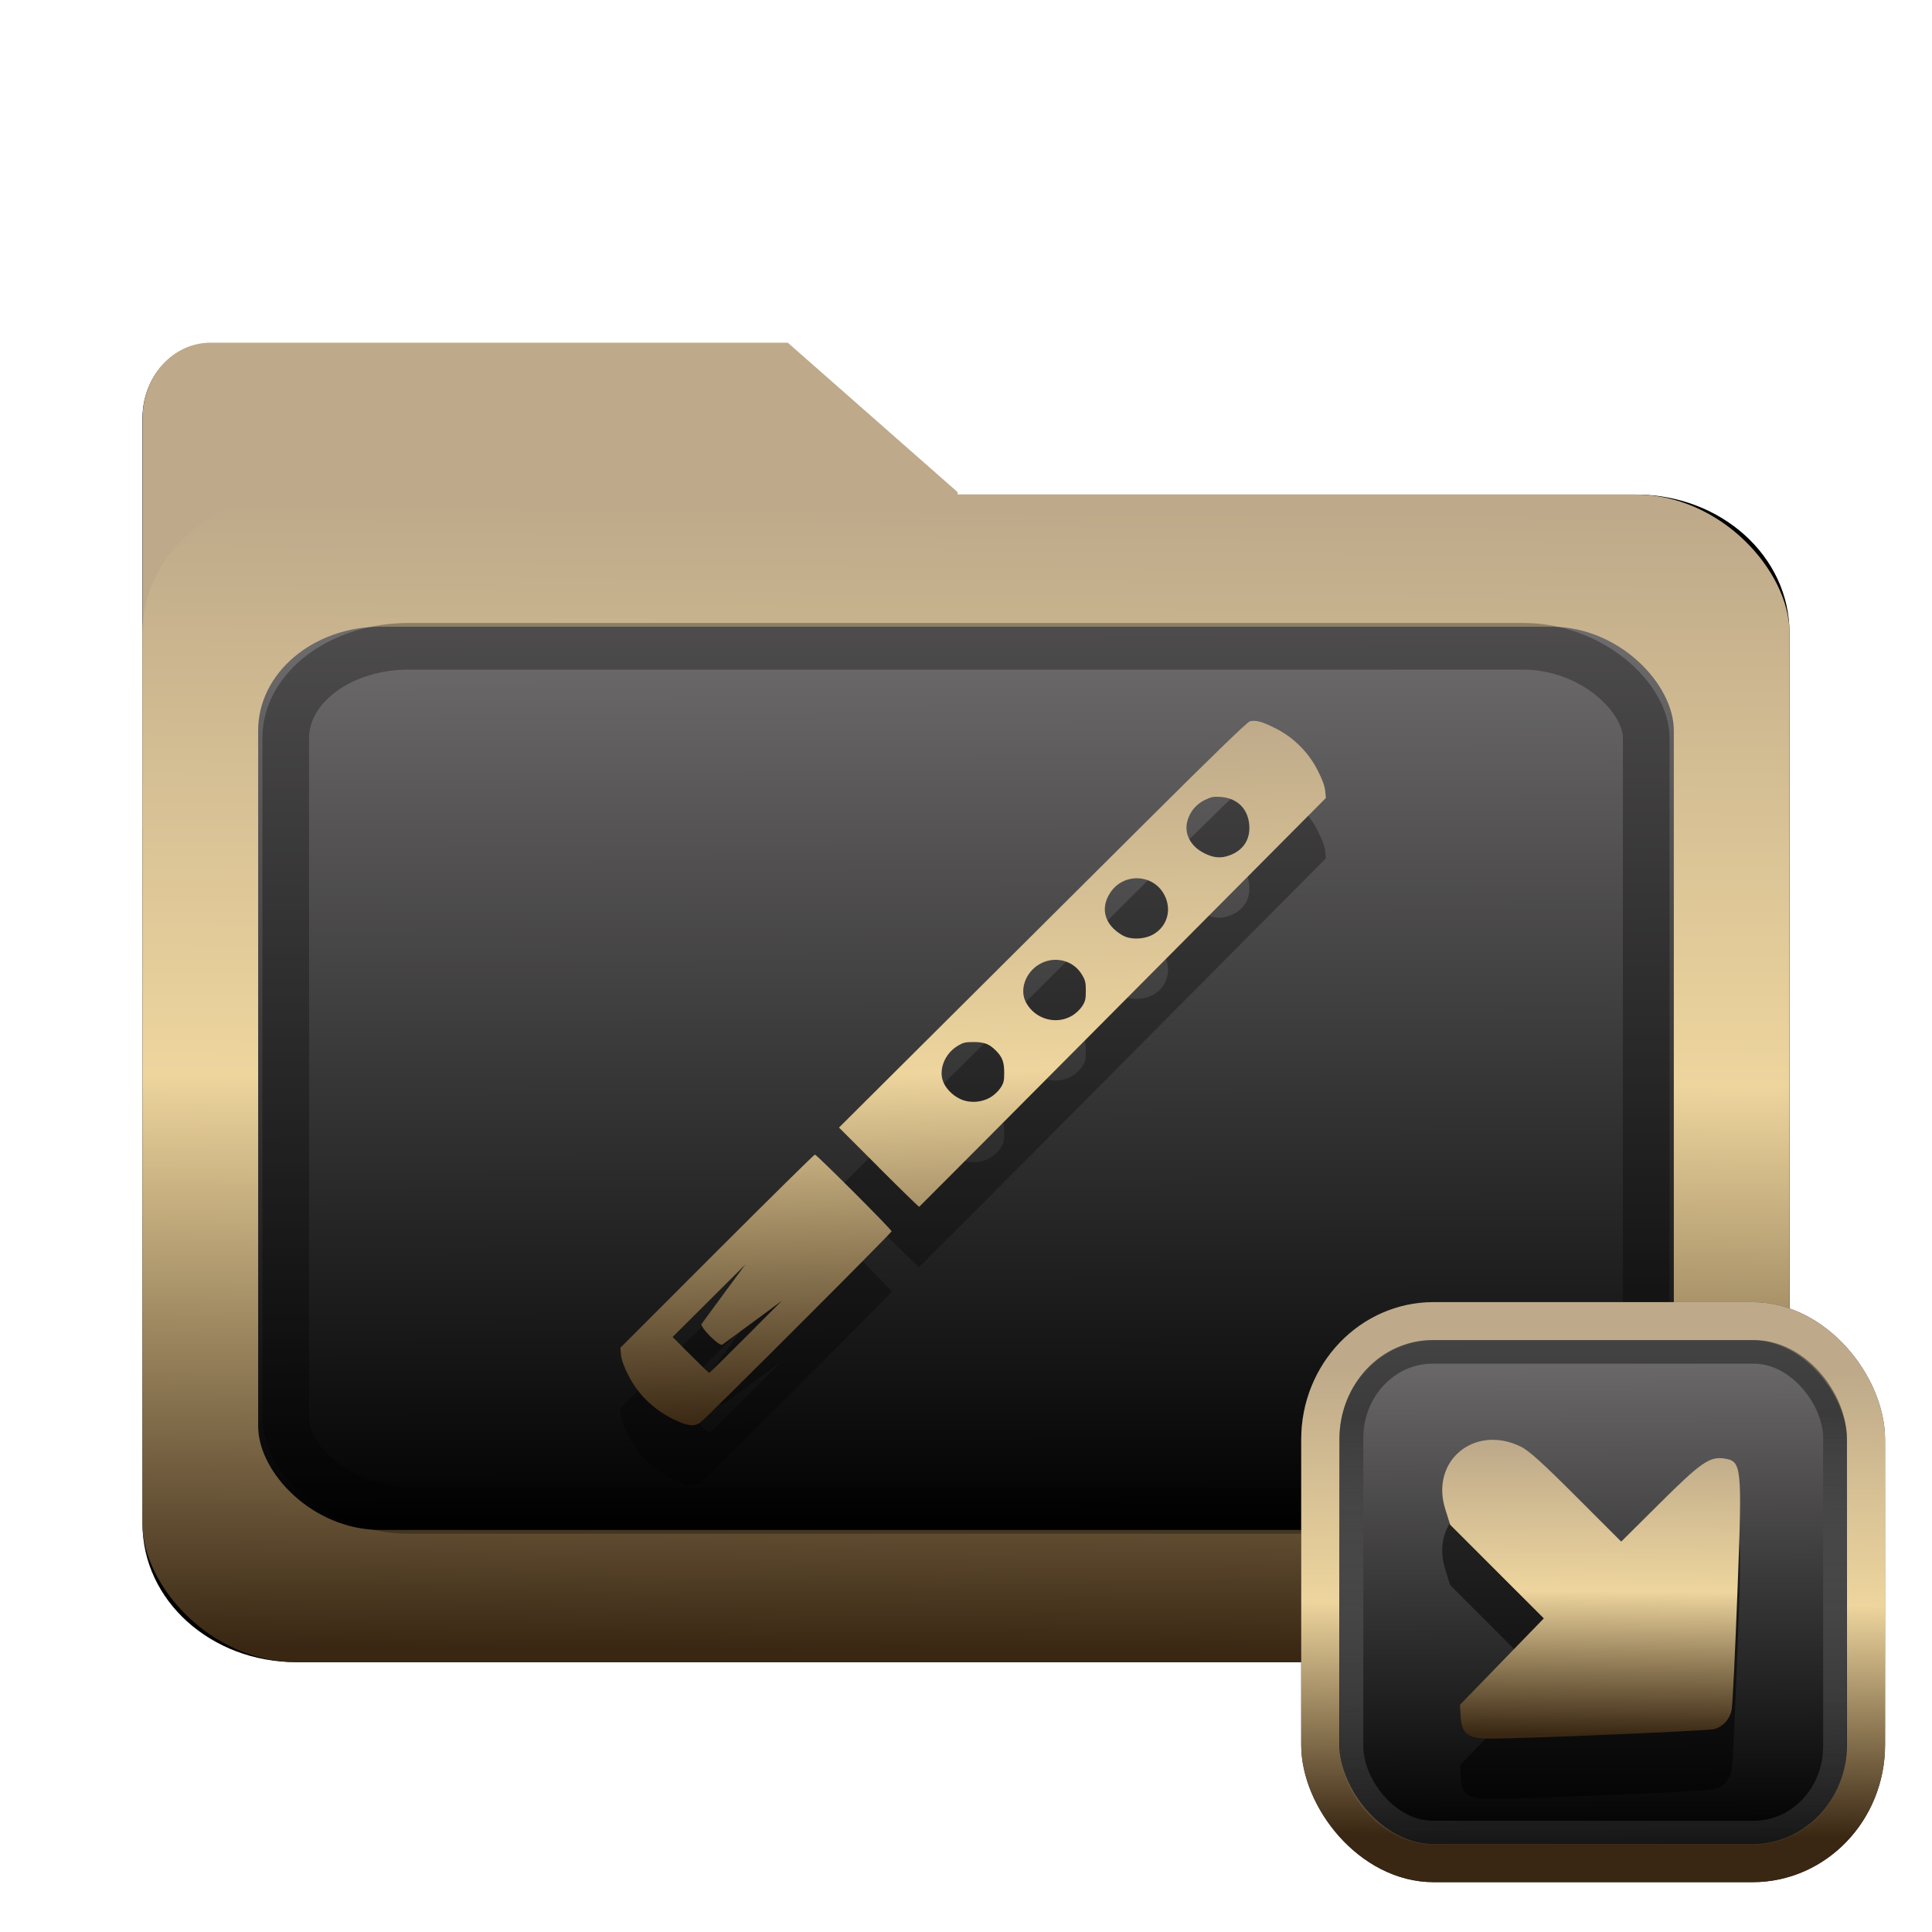 <?xml version="1.0" encoding="UTF-8" standalone="no"?>
<svg
   width="64"
   height="64"
   version="1.1"
   id="svg73"
   sodipodi:docname="folder-music.svg"
   inkscape:version="1.3.2 (091e20ef0f, 2023-11-25)"
   xmlns:inkscape="http://www.inkscape.org/namespaces/inkscape"
   xmlns:sodipodi="http://sodipodi.sourceforge.net/DTD/sodipodi-0.dtd"
   xmlns:xlink="http://www.w3.org/1999/xlink"
   xmlns="http://www.w3.org/2000/svg"
   xmlns:svg="http://www.w3.org/2000/svg"
   xmlns:rdf="http://www.w3.org/1999/02/22-rdf-syntax-ns#"
   xmlns:cc="http://creativecommons.org/ns#"
   xmlns:dc="http://purl.org/dc/elements/1.1/">
  <sodipodi:namedview
     pagecolor="#f5f7fa"
     bordercolor="#666666"
     borderopacity="1"
     objecttolerance="10"
     gridtolerance="10"
     guidetolerance="10"
     inkscape:pageopacity="0"
     inkscape:pageshadow="2"
     inkscape:window-width="1356"
     inkscape:window-height="973"
     id="namedview75"
     showgrid="false"
     inkscape:zoom="4.4470387"
     inkscape:cx="8.9947497"
     inkscape:cy="16.97759"
     inkscape:window-x="35"
     inkscape:window-y="32"
     inkscape:window-maximized="0"
     inkscape:current-layer="g877"
     inkscape:document-rotation="0"
     inkscape:pagecheckerboard="0"
     inkscape:showpageshadow="2"
     inkscape:deskcolor="#d1d1d1" />
  <defs
     id="defs29">
    <filter
       style="color-interpolation-filters:sRGB"
       inkscape:label="Drop Shadow"
       id="filter12"
       x="-0.137"
       y="-0.162"
       width="1.296"
       height="1.35">
      <feFlood
         result="flood"
         in="SourceGraphic"
         flood-opacity="0.498"
         flood-color="rgb(255,255,255)"
         id="feFlood11" />
      <feGaussianBlur
         result="blur"
         in="SourceGraphic"
         stdDeviation="0.5"
         id="feGaussianBlur11" />
      <feOffset
         result="offset"
         in="blur"
         dx="0.2"
         dy="0.2"
         id="feOffset11" />
      <feComposite
         result="comp1"
         operator="in"
         in="flood"
         in2="offset"
         id="feComposite11" />
      <feComposite
         result="comp2"
         operator="over"
         in="SourceGraphic"
         in2="comp1"
         id="feComposite12" />
    </filter>
    <filter
       style="color-interpolation-filters:sRGB"
       inkscape:label="Drop Shadow"
       id="filter14"
       x="-0.146"
       y="-0.175"
       width="1.316"
       height="1.379">
      <feFlood
         result="flood"
         in="SourceGraphic"
         flood-opacity="0.498"
         flood-color="rgb(255,255,255)"
         id="feFlood12" />
      <feGaussianBlur
         result="blur"
         in="SourceGraphic"
         stdDeviation="0.5"
         id="feGaussianBlur12" />
      <feOffset
         result="offset"
         in="blur"
         dx="0.2"
         dy="0.2"
         id="feOffset12" />
      <feComposite
         result="comp1"
         operator="in"
         in="flood"
         in2="offset"
         id="feComposite13" />
      <feComposite
         result="comp2"
         operator="over"
         in="SourceGraphic"
         in2="comp1"
         id="feComposite14" />
    </filter>
    <filter
       style="color-interpolation-filters:sRGB"
       inkscape:label="Drop Shadow"
       id="filter12-6"
       x="-0.137"
       y="-0.162"
       width="1.296"
       height="1.35">
      <feFlood
         result="flood"
         in="SourceGraphic"
         flood-opacity="0.498"
         flood-color="rgb(255,255,255)"
         id="feFlood11-1" />
      <feGaussianBlur
         result="blur"
         in="SourceGraphic"
         stdDeviation="0.5"
         id="feGaussianBlur11-8" />
      <feOffset
         result="offset"
         in="blur"
         dx="0.2"
         dy="0.2"
         id="feOffset11-7" />
      <feComposite
         result="comp1"
         operator="in"
         in="flood"
         in2="offset"
         id="feComposite11-3" />
      <feComposite
         result="comp2"
         operator="over"
         in="SourceGraphic"
         in2="comp1"
         id="feComposite12-9" />
    </filter>
    <filter
       style="color-interpolation-filters:sRGB"
       inkscape:label="Drop Shadow"
       id="filter5"
       x="-0.266"
       y="-0.494"
       width="1.576"
       height="2.07">
      <feFlood
         result="flood"
         in="SourceGraphic"
         flood-opacity="0.498"
         flood-color="rgb(255,255,255)"
         id="feFlood4" />
      <feGaussianBlur
         result="blur"
         in="SourceGraphic"
         stdDeviation="0.5"
         id="feGaussianBlur4" />
      <feOffset
         result="offset"
         in="blur"
         dx="0.2"
         dy="0.2"
         id="feOffset4" />
      <feComposite
         result="comp1"
         operator="in"
         in="flood"
         in2="offset"
         id="feComposite4" />
      <feComposite
         result="comp2"
         operator="over"
         in="SourceGraphic"
         in2="comp1"
         id="feComposite5" />
    </filter>
    <linearGradient
       inkscape:collect="always"
       xlink:href="#linearGradient42"
       id="linearGradient3"
       x1="20.097"
       y1="55.272"
       x2="19.946"
       y2="8.673"
       gradientUnits="userSpaceOnUse"
       gradientTransform="matrix(0.912,0,0,0.582,2.805,16.759)" />
    <filter
       style="color-interpolation-filters:sRGB"
       inkscape:label="Blur"
       id="filter6"
       x="-0.044"
       y="-0.044"
       width="1.088"
       height="1.088">
      <feGaussianBlur
         stdDeviation="1 1"
         result="blur"
         id="feGaussianBlur6" />
    </filter>
    <linearGradient
       inkscape:collect="always"
       xlink:href="#linearGradient5-2"
       id="linearGradient10"
       x1="30.144"
       y1="58.695"
       x2="30.719"
       y2="5.434"
       gradientUnits="userSpaceOnUse"
       gradientTransform="matrix(0.912,0,0,0.647,2.805,14.689)" />
    <filter
       style="color-interpolation-filters:sRGB;"
       inkscape:label="Blur"
       id="filter13"
       x="-0.046"
       y="-0.046"
       width="1.092"
       height="1.092">
      <feGaussianBlur
         stdDeviation="0.5 0.5"
         result="blur"
         id="feGaussianBlur13" />
    </filter>
    <filter
       style="color-interpolation-filters:sRGB;"
       inkscape:label="Blur"
       id="filter7"
       x="-0.044"
       y="-0.054"
       width="1.087"
       height="1.109">
      <feGaussianBlur
         stdDeviation="1 1"
         result="blur"
         id="feGaussianBlur7" />
    </filter>
    <linearGradient
       id="linearGradient1"
       inkscape:collect="always">
      <stop
         style="stop-color:#b2b2b2;stop-opacity:1;"
         offset="0"
         id="stop1-3" />
      <stop
         style="stop-color:#ffffff;stop-opacity:1;"
         offset="1"
         id="stop2-6" />
    </linearGradient>
    <linearGradient
       inkscape:collect="always"
       xlink:href="#linearGradient1"
       id="linearGradient7"
       gradientUnits="userSpaceOnUse"
       x1="-11.837"
       y1="-49.951"
       x2="-11.841"
       y2="-53.776" />
    <filter
       style="color-interpolation-filters:sRGB;"
       inkscape:label="Blur"
       id="filter8"
       x="-0.087"
       y="-0.109"
       width="1.174"
       height="1.218">
      <feGaussianBlur
         stdDeviation="2 2"
         result="blur"
         id="feGaussianBlur8" />
    </filter>
    <linearGradient
       id="linearGradient42"
       inkscape:collect="always">
      <stop
         style="stop-color:#010101;stop-opacity:1;"
         offset="0"
         id="stop42" />
      <stop
         style="stop-color:#6e6c6d;stop-opacity:1;"
         offset="1"
         id="stop43" />
    </linearGradient>
    <linearGradient
       id="linearGradient5-2"
       inkscape:collect="always">
      <stop
         style="stop-color:#392713;stop-opacity:1;"
         offset="0"
         id="stop2" />
      <stop
         style="stop-color:#eed59e;stop-opacity:1;"
         offset="0.5"
         id="stop3" />
      <stop
         style="stop-color:#beaa8a;stop-opacity:1;"
         offset="1"
         id="stop4" />
    </linearGradient>
    <linearGradient
       inkscape:collect="always"
       xlink:href="#linearGradient5-2"
       id="linearGradient17"
       x1="33.323"
       y1="45.673"
       x2="32.82"
       y2="24.689"
       gradientUnits="userSpaceOnUse" />
    <linearGradient
       inkscape:collect="always"
       xlink:href="#linearGradient42-1"
       id="linearGradient2"
       gradientUnits="userSpaceOnUse"
       gradientTransform="matrix(1.103,0,0,1.103,-0.917,-0.634)"
       x1="9.69"
       y1="13.778"
       x2="9.77"
       y2="3.17" />
    <linearGradient
       id="linearGradient42-1"
       inkscape:collect="always">
      <stop
         style="stop-color:#252733;stop-opacity:1"
         offset="0"
         id="stop42-8" />
      <stop
         style="stop-color:#3b3a42;stop-opacity:1"
         offset="1"
         id="stop43-7" />
    </linearGradient>
    <filter
       style="color-interpolation-filters:sRGB"
       inkscape:label="Blur"
       id="filter14-3-6-7"
       x="-0.122"
       y="-0.123"
       width="1.245"
       height="1.246">
      <feGaussianBlur
         stdDeviation="0.5 0.5"
         result="blur"
         id="feGaussianBlur14-6-2-5" />
    </filter>
    <linearGradient
       inkscape:collect="always"
       xlink:href="#linearGradient42"
       id="linearGradient4"
       gradientUnits="userSpaceOnUse"
       gradientTransform="matrix(1.198,0,0,1.198,40.629,40.789)"
       x1="6.682"
       y1="14.682"
       x2="6.618"
       y2="2.152" />
    <linearGradient
       inkscape:collect="always"
       xlink:href="#linearGradient5-2"
       id="linearGradient6"
       gradientUnits="userSpaceOnUse"
       gradientTransform="matrix(1.321,0,0,1.321,39.529,40.029)"
       x1="9.69"
       y1="13.778"
       x2="9.77"
       y2="3.17" />
    <linearGradient
       inkscape:collect="always"
       xlink:href="#linearGradient5-2"
       id="linearGradient3-3"
       x1="14.425"
       y1="15.462"
       x2="14.448"
       y2="12.661"
       gradientUnits="userSpaceOnUse"
       gradientTransform="matrix(3.092,0,0,3.092,7.003,7.354)" />
    <linearGradient
       inkscape:collect="always"
       xlink:href="#linearGradient8-2"
       id="linearGradient12"
       gradientUnits="userSpaceOnUse"
       gradientTransform="matrix(1.321,0,0,1.321,39.529,40.029)"
       x1="9.34"
       y1="4.169"
       x2="9.428"
       y2="16.469" />
    <linearGradient
       id="linearGradient8-2"
       inkscape:collect="always">
      <stop
         style="stop-color:#1a1a1a;stop-opacity:1;"
         offset="0"
         id="stop8" />
      <stop
         style="stop-color:#ffffff;stop-opacity:0;"
         offset="1"
         id="stop9" />
    </linearGradient>
  </defs>
  <g
     id="g877"
     transform="matrix(1.1,0,0,1.1,-3.185,-3.207)">
    <path
       id="rect1-6-2"
       style="fill:#000000;stroke-width:4.891;filter:url(#filter8)"
       d="M 9.572,16.108 H 54.4 c 2.848,0 5.141,2.063 5.141,4.625 v 29.819 c 0,2.562 -2.293,4.625 -5.141,4.625 H 9.572 c -2.848,0 -5.141,-2.063 -5.141,-4.625 V 20.733 c 0,-2.562 2.293,-4.625 5.141,-4.625 z M 31.703,27.298 H 4.431 V 13.548 c 0,-1.381 1.018,-2.5 2.273,-2.5 H 26.021 l 5.682,5 z"
       transform="matrix(0.9,0,0,0.9,3.199,3.311)" />
    <g
       transform="matrix(3.092,0,0,3.402,57.097,202.441)"
       fill="url(#linearGradient939)"
       stroke-width="0.661"
       id="g46"
       style="fill:#beaa8a;fill-opacity:1">
      <path
         d="m -8.203,-51.317 h -7.937 v -3.638 c 0,-0.365 0.296,-0.661 0.661,-0.661 h 5.622 l 1.654,1.323 z"
         fill="url(#linearGradient939)"
         id="path44"
         style="fill:#beaa8a;fill-opacity:1" />
    </g>
    <path
       style="fill:#f5f7fa;stroke-width:0.204;fill-opacity:1"
       d=""
       id="path3" />
    <rect
       style="fill:url(#linearGradient10);stroke:none;stroke-width:4.402;stroke-dasharray:none;stroke-dashoffset:0;stroke-opacity:1"
       id="rect1-6"
       width="49.599"
       height="35.162"
       x="7.186"
       y="17.808"
       rx="4.627"
       ry="4.163" />
    <g
       transform="matrix(3.092,0,0,3.402,57.097,202.441)"
       fill="url(#linearGradient939)"
       stroke-width="0.661"
       id="g46-5"
       style="fill:url(#linearGradient7);fill-opacity:1" />
    <rect
       style="fill:url(#linearGradient3);fill-opacity:1;stroke:none;stroke-width:3.59;stroke-dasharray:none;stroke-dashoffset:0;stroke-opacity:1"
       id="rect1-6-7"
       width="42.632"
       height="27.201"
       x="10.67"
       y="21.789"
       rx="3.683"
       ry="3.124" />
    <path
       style="fill:#000000;stroke-width:0.031;opacity:0.3"
       d="m 23.378,47.565 c -0.699,-0.288 -1.234,-0.773 -1.559,-1.414 -0.135,-0.267 -0.207,-0.465 -0.221,-0.612 l -0.021,-0.217 2.908,-2.909 c 1.6,-1.6 2.927,-2.909 2.951,-2.909 0.055,0 2.31,2.256 2.31,2.31 0,0.047 -5.575,5.62 -5.76,5.758 -0.153,0.114 -0.32,0.112 -0.609,-0.007 z m 1.978,-2.571 1.082,-1.086 -0.864,0.639 c -0.475,0.351 -0.892,0.657 -0.926,0.68 -0.091,0.06 -0.684,-0.533 -0.624,-0.624 0.023,-0.034 0.329,-0.451 0.68,-0.926 l 0.639,-0.864 -1.096,1.092 -1.096,1.092 0.54,0.541 c 0.297,0.298 0.55,0.541 0.562,0.541 0.012,0 0.509,-0.489 1.104,-1.086 z m 4.004,-5.106 -1.198,-1.198 3.133,-3.12 c 1.723,-1.716 4.482,-4.462 6.13,-6.103 2.017,-2.008 3.034,-2.993 3.111,-3.012 0.18,-0.044 0.379,0.011 0.789,0.221 0.54,0.276 0.98,0.719 1.258,1.268 0.134,0.264 0.208,0.468 0.221,0.609 l 0.02,0.212 -6.113,6.15 c -3.362,3.383 -6.122,6.155 -6.134,6.161 -0.012,0.006 -0.56,-0.529 -1.219,-1.188 z m 3.362,-2.108 c 0.104,-0.061 0.241,-0.189 0.303,-0.283 0.097,-0.147 0.113,-0.214 0.112,-0.466 -0.001,-0.32 -0.058,-0.467 -0.254,-0.663 -0.196,-0.196 -0.343,-0.252 -0.663,-0.254 -0.256,-0.001 -0.321,0.015 -0.498,0.124 -0.364,0.225 -0.554,0.678 -0.435,1.038 0.072,0.218 0.277,0.435 0.52,0.551 0.278,0.133 0.639,0.114 0.915,-0.048 z m 2.457,-2.457 c 0.104,-0.061 0.239,-0.187 0.302,-0.282 0.097,-0.147 0.114,-0.215 0.114,-0.469 0,-0.258 -0.017,-0.324 -0.126,-0.501 -0.269,-0.436 -0.847,-0.564 -1.294,-0.287 -0.408,0.252 -0.581,0.768 -0.382,1.138 0.27,0.502 0.902,0.685 1.387,0.4 z m 2.456,-2.456 c 0.419,-0.246 0.555,-0.746 0.323,-1.187 -0.331,-0.63 -1.219,-0.67 -1.621,-0.073 -0.257,0.382 -0.221,0.788 0.098,1.098 0.099,0.096 0.259,0.204 0.356,0.24 0.254,0.093 0.607,0.061 0.843,-0.077 z m 2.278,-2.371 c 0.421,-0.15 0.639,-0.481 0.604,-0.918 -0.039,-0.488 -0.358,-0.805 -0.849,-0.844 -0.225,-0.018 -0.293,-0.005 -0.49,0.091 -0.261,0.128 -0.446,0.349 -0.524,0.628 -0.107,0.384 0.093,0.769 0.509,0.976 0.279,0.14 0.494,0.159 0.75,0.067 z"
       id="path1-7" />
    <path
       style="fill:url(#linearGradient17);stroke-width:0.031"
       d="m 23.378,45.747 c -0.699,-0.288 -1.234,-0.773 -1.559,-1.414 -0.135,-0.267 -0.207,-0.465 -0.221,-0.612 l -0.021,-0.217 2.908,-2.909 c 1.6,-1.6 2.927,-2.909 2.951,-2.909 0.055,0 2.31,2.256 2.31,2.31 0,0.047 -5.575,5.62 -5.76,5.758 -0.153,0.114 -0.32,0.112 -0.609,-0.007 z m 1.978,-2.571 1.082,-1.086 -0.864,0.639 c -0.475,0.351 -0.892,0.657 -0.926,0.68 -0.091,0.06 -0.684,-0.533 -0.624,-0.624 0.023,-0.034 0.329,-0.451 0.68,-0.926 l 0.639,-0.864 -1.096,1.092 -1.096,1.092 0.54,0.541 c 0.297,0.298 0.55,0.541 0.562,0.541 0.012,0 0.509,-0.489 1.104,-1.086 z m 4.004,-5.106 -1.198,-1.198 3.133,-3.12 c 1.723,-1.716 4.482,-4.462 6.13,-6.103 2.017,-2.008 3.034,-2.993 3.111,-3.012 0.18,-0.044 0.379,0.011 0.789,0.221 0.54,0.276 0.98,0.719 1.258,1.268 0.134,0.264 0.208,0.468 0.221,0.609 l 0.02,0.212 -6.113,6.15 c -3.362,3.383 -6.122,6.155 -6.134,6.161 -0.012,0.006 -0.56,-0.529 -1.219,-1.188 z m 3.362,-2.108 c 0.104,-0.061 0.241,-0.189 0.303,-0.283 0.097,-0.147 0.113,-0.214 0.112,-0.466 -0.001,-0.32 -0.058,-0.467 -0.254,-0.663 -0.196,-0.196 -0.343,-0.252 -0.663,-0.254 -0.256,-0.001 -0.321,0.015 -0.498,0.124 -0.364,0.225 -0.554,0.678 -0.435,1.038 0.072,0.218 0.277,0.435 0.52,0.551 0.278,0.133 0.639,0.114 0.915,-0.048 z m 2.457,-2.457 c 0.104,-0.061 0.239,-0.187 0.302,-0.282 0.097,-0.147 0.114,-0.215 0.114,-0.469 0,-0.258 -0.017,-0.324 -0.126,-0.501 -0.269,-0.436 -0.847,-0.564 -1.294,-0.287 -0.408,0.252 -0.581,0.768 -0.382,1.138 0.27,0.502 0.902,0.685 1.387,0.4 z m 2.456,-2.456 c 0.419,-0.246 0.555,-0.746 0.323,-1.187 -0.331,-0.63 -1.219,-0.67 -1.621,-0.073 -0.257,0.382 -0.221,0.788 0.098,1.098 0.099,0.096 0.259,0.204 0.356,0.24 0.254,0.093 0.607,0.061 0.843,-0.077 z m 2.278,-2.371 c 0.421,-0.15 0.639,-0.481 0.604,-0.918 -0.039,-0.488 -0.358,-0.805 -0.849,-0.844 -0.225,-0.018 -0.293,-0.005 -0.49,0.091 -0.261,0.128 -0.446,0.349 -0.524,0.628 -0.107,0.384 0.093,0.769 0.509,0.976 0.279,0.14 0.494,0.159 0.75,0.067 z"
       id="path1" />
    <rect
       style="opacity:0.5;fill:none;fill-opacity:1;stroke:#000000;stroke-width:1.405;stroke-dasharray:none;stroke-dashoffset:0;stroke-opacity:0.6"
       id="rect1-6-7-5"
       width="40.971"
       height="26.021"
       x="11.5"
       y="22.379"
       rx="3.701"
       ry="2.767" />
    <rect
       style="fill:none;fill-opacity:0.996;stroke:url(#linearGradient2);stroke-width:0.957;stroke-dasharray:none;stroke-opacity:1;filter:url(#filter14-3-6-7)"
       id="rect1-2-9-9-9"
       width="13.719"
       height="13.623"
       x="1.691"
       y="1.597"
       rx="2.851"
       ry="2.973"
       transform="matrix(1.198,0,0,1.198,40.629,40.789)" />
    <rect
       style="fill:url(#linearGradient4);fill-opacity:1;stroke:url(#linearGradient6);stroke-width:1.147;stroke-dasharray:none;stroke-opacity:1"
       id="rect1-2-2-1"
       width="16.436"
       height="16.321"
       x="42.655"
       y="42.702"
       rx="3.415"
       ry="3.561" />
    <path
       style="opacity:0.5;fill:#000000;fill-opacity:1;stroke:none;stroke-width:0.714;stroke-dasharray:none;stroke-opacity:0.3"
       d="m 54.52,56.806 c -0.195,0.053 -5.832,0.29 -6.766,0.285 -0.657,-0.003 -0.842,-0.143 -0.871,-0.659 l -0.02,-0.359 1.262,-1.301 1.262,-1.301 -1.41,-1.41 -1.41,-1.41 -0.148,-0.473 c -0.455,-1.45 0.871,-2.552 2.266,-1.885 0.244,0.117 0.644,0.477 1.677,1.51 l 1.356,1.356 1.15,-1.143 c 1.247,-1.24 1.512,-1.425 1.949,-1.36 0.532,0.079 0.545,0.204 0.406,3.885 -0.071,1.884 -0.151,3.538 -0.178,3.676 -0.056,0.288 -0.26,0.516 -0.524,0.588 z"
       id="path5-6" />
    <path
       style="fill:url(#linearGradient3-3);fill-opacity:1;stroke:none;stroke-width:0.714;stroke-dasharray:none;stroke-opacity:0.3"
       d="m 54.52,54.988 c -0.195,0.053 -5.832,0.29 -6.766,0.285 -0.657,-0.003 -0.842,-0.143 -0.871,-0.659 l -0.02,-0.359 1.262,-1.301 1.262,-1.301 -1.41,-1.41 -1.41,-1.41 -0.148,-0.473 c -0.455,-1.45 0.871,-2.552 2.266,-1.885 0.244,0.117 0.644,0.477 1.677,1.51 l 1.356,1.356 1.15,-1.143 c 1.247,-1.24 1.512,-1.425 1.949,-1.36 0.532,0.079 0.545,0.204 0.406,3.885 -0.071,1.884 -0.151,3.538 -0.178,3.676 -0.056,0.288 -0.26,0.516 -0.524,0.588 z"
       id="path5" />
    <rect
       style="opacity:0.5;fill:none;fill-opacity:0.996;stroke:url(#linearGradient12);stroke-width:0.712;stroke-dasharray:none;stroke-opacity:1"
       id="rect1-2-6-3-0"
       width="14.56"
       height="14.477"
       x="43.595"
       y="43.626"
       rx="2.444"
       ry="2.595" />
  </g>
</svg>
